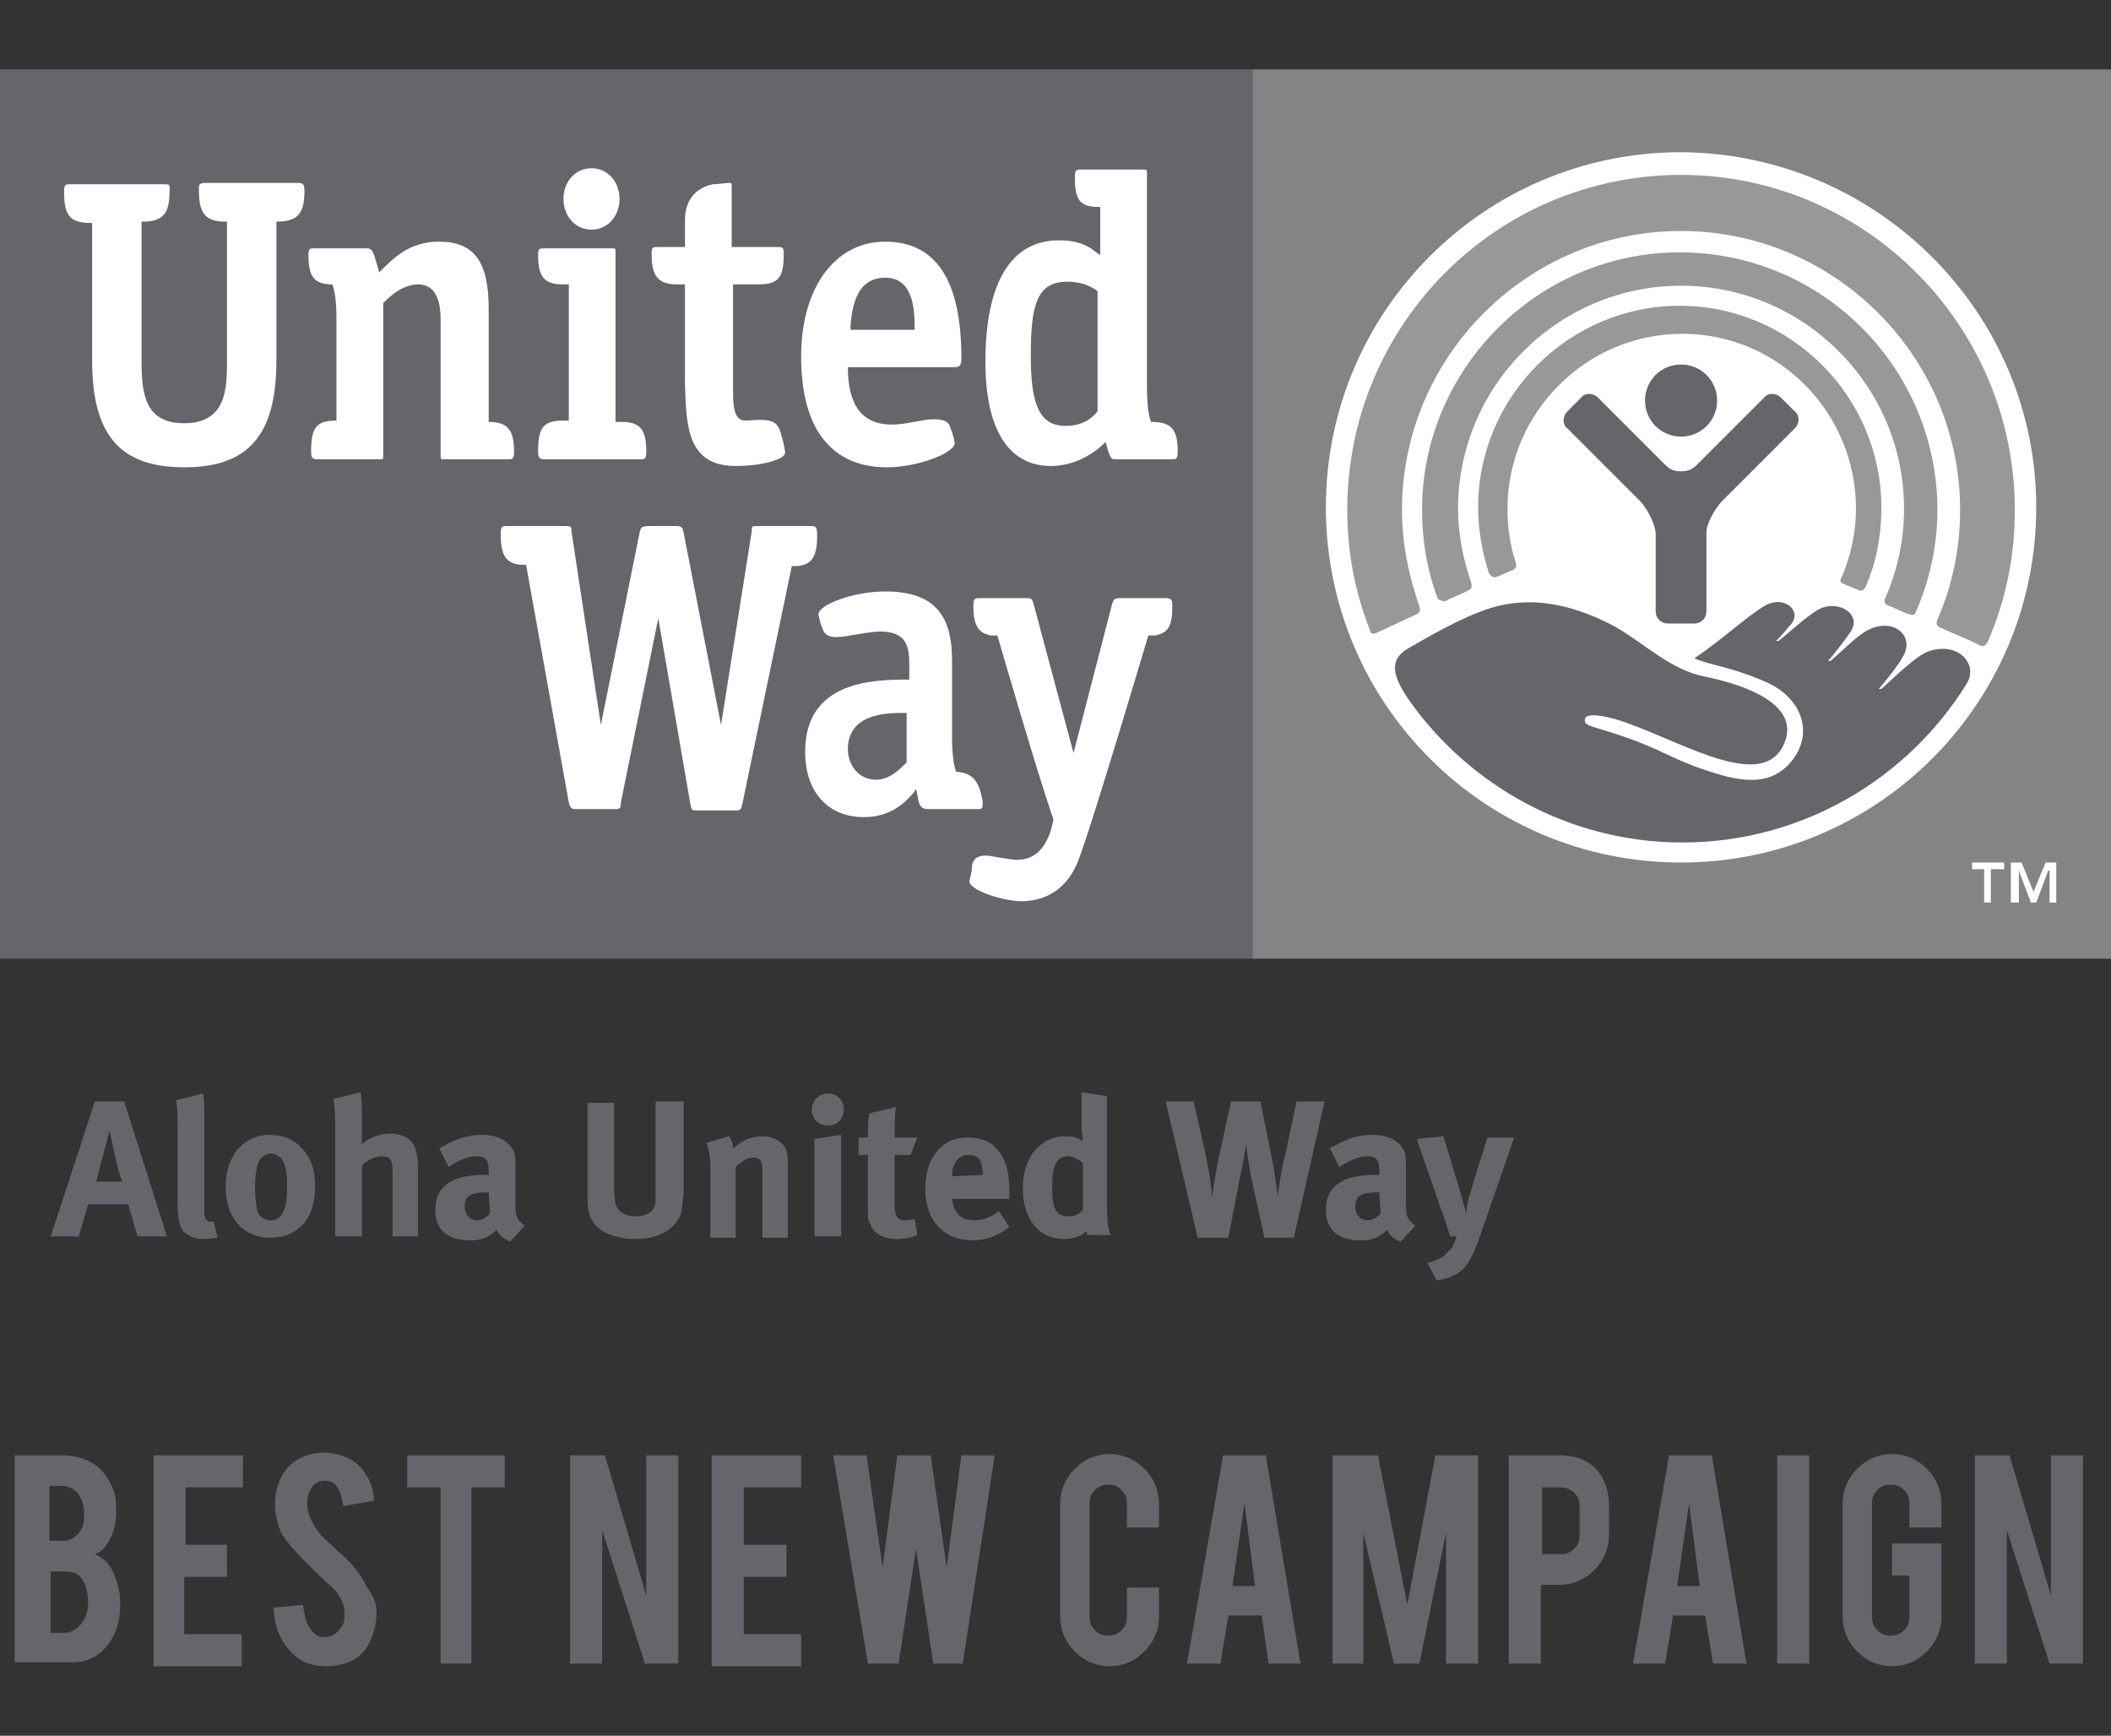 <?xml version="1.0" encoding="utf-8"?>
<!-- Generator: Adobe Illustrator 20.1.0, SVG Export Plug-In . SVG Version: 6.00 Build 0)  -->
<svg version="1.1" id="Layer_1" xmlns="http://www.w3.org/2000/svg" xmlns:xlink="http://www.w3.org/1999/xlink" x="0px" y="0px"
	 viewBox="0 0 158.1 130" style="enable-background:new 0 0 158.1 130;" xml:space="preserve">
<rect x="0" y="0" width="158.1" height="130" fill="#333333" stroke="none"/>
<style type="text/css">
	.st0{fill:#848487;}
	.st1{fill:#FFFFFF;}
	.st2{fill:#989898;}
	.st3{fill:#65666B;}
</style>
<g>
	<g>
		<rect x="93.8" y="5.2" class="st0" width="64.3" height="66.6"/>
		<path class="st1" d="M152.5,38c0,14.7-11.9,26.6-26.6,26.6c-14.7,0-26.6-11.9-26.6-26.6c0-14.7,11.9-26.6,26.6-26.6
			C140.6,11.5,152.5,23.4,152.5,38"/>
		<path class="st2" d="M112.1,43.2c0.3-0.1,0.9-0.4,1.2-0.5c0.3-0.2,0.3-0.3,0.2-0.6c-0.4-1.3-0.6-2.6-0.6-4
			c0-7.2,5.9-13.1,13.1-13.1c7.2,0,13,5.9,13,13.1c0,1.8-0.4,3.6-1.1,5.2c-0.1,0.1-0.1,0.3,0.1,0.4c0.2,0.1,1,0.4,1.2,0.5
			c0.2,0.1,0.4,0,0.5-0.2c0.8-1.8,1.2-3.8,1.2-6c0-8.3-6.8-15.1-15.1-15.1c-8.3,0-15.1,6.8-15.1,15.1c0,1.7,0.3,3.3,0.8,4.9
			C111.7,43.2,111.9,43.3,112.1,43.2"/>
		<path class="st2" d="M108.3,45c0.3-0.2,1.4-0.6,1.7-0.8c0.3-0.1,0.2-0.4,0.2-0.5c-0.6-1.8-1-3.6-1-5.6c0-9.2,7.5-16.7,16.7-16.7
			c9.2,0,16.7,7.5,16.7,16.7c0,2.4-0.5,4.6-1.4,6.7c-0.1,0.1-0.1,0.4,0.1,0.5c0.3,0.1,1.5,0.7,1.7,0.7c0.2,0.1,0.4,0.1,0.5-0.2
			c1-2.3,1.6-4.9,1.6-7.6c0-10.6-8.6-19.3-19.3-19.3c-10.6,0-19.3,8.7-19.3,19.3c0,2.3,0.4,4.6,1.2,6.7
			C107.9,44.9,108,45.1,108.3,45"/>
		<path class="st2" d="M103.1,47.4c0.4-0.2,2.6-1.2,3-1.4c0.4-0.2,0.2-0.5,0.2-0.6c-0.8-2.3-1.3-4.7-1.3-7.2
			c0-11.5,9.4-20.9,20.9-20.9c11.5,0,20.9,9.4,20.9,20.9c0,2.9-0.6,5.7-1.7,8.2c-0.1,0.2-0.1,0.5,0.2,0.6c0.4,0.2,2.6,1.1,2.9,1.3
			c0.3,0.2,0.5,0.1,0.7-0.3c1.3-3,2-6.3,2-9.8c0-13.8-11.2-25.1-25-25.1c-13.8,0-25,11.2-25,25.1c0,3.2,0.6,6.2,1.7,9
			C102.6,47.3,102.7,47.6,103.1,47.4"/>
		<path class="st3" d="M125.9,32.7c1.5,0,2.7-1.2,2.7-2.7c0-1.5-1.2-2.7-2.7-2.7c-1.5,0-2.7,1.2-2.7,2.7
			C123.2,31.5,124.4,32.7,125.9,32.7"/>
		<path class="st3" d="M126.9,46.7c0.5,0,0.9-0.4,0.9-0.9v-5.9c0-0.7,0.6-1.7,1.1-2.3l5.5-5.5c0.4-0.4,0.4-1,0-1.3l-1-1
			c-0.4-0.4-1-0.4-1.3,0l-5,5c-0.3,0.3-0.6,0.5-1.2,0.5c-0.6,0-0.9-0.2-1.2-0.5l-5-5c-0.4-0.4-1-0.4-1.3,0l-1,1
			c-0.4,0.4-0.4,1,0,1.3l5.5,5.5c0.5,0.6,1,1.5,1.1,2.3v5.9c0,0.5,0.4,0.9,0.9,0.9H126.9z"/>
		<path class="st3" d="M144.4,48.8c-0.9,0.3-2.7,2.1-3.5,2.8l-0.2,0c0.3-0.3,1.5-1.8,1.8-2.4c1-1.6-0.8-3.1-2.8-1.9
			c-0.7,0.4-2,1.7-2.6,2.2l-0.2,0c0.3-0.3,1.4-1.7,1.7-2.2c0.9-1.3-1-2.5-2.5-1.6c-1.1,0.7-2,1.6-2.9,2.3l-0.2,0
			c0.3-0.2,0.9-1,1.1-1.2c0.9-1-0.4-2.2-1.8-1.5c-1.3,0.7-3.3,2.6-5.4,4c1,0.5,2.7,0.6,5.4,1.8c2.7,1.2,3.6,3.9,1.8,6
			c-1.7,2-4.2,1.3-6.3,0.6c-2.5-0.8-3.4-1.6-6.4-2.6c-2-0.7-2.8-0.7-2.7-1.2c0-0.6,1.7-0.3,3.3,0.3c4.4,1.6,10.3,5.2,11.7,1.3
			c1.1-3.1-4-4.4-5.9-4.8c-2.7-0.5-4.6-2.5-6.9-3.8c-3.6-1.9-6.3-2-8.3-1.6c-2.2,0.4-5.3,2.2-7.2,3.3c-1.3,0.8-1.2,1.9,0.1,3.8
			c4.5,6.4,12,10.7,20.5,10.7c9,0,16.9-4.8,21.3-11.9C148.2,49.7,146.6,48,144.4,48.8"/>
		<rect y="5.2" class="st3" width="93.8" height="66.6"/>
		<path class="st1" d="M149.1,65.1v2.5h-0.5v-2.5h-0.9v-0.5h2.4v0.5H149.1z M153.5,67.6v-2.4l-0.1,0l-0.9,2.4h-0.4l-0.9-2.4l0,0v2.4
			h-0.6v-3h0.8l0.9,2.2l0.9-2.2h0.8v3H153.5z"/>
		<path class="st1" d="M72.6,66c0,0.7,2.6,1.5,3.9,1.5c1.3,0,3.2-0.5,4.2-2.9c1-2.5,5.3-17,5.3-17l0.5,0c1-0.2,1.3-0.7,1.3-2.2
			c0-0.5-0.1-0.6-0.5-0.6h-3.5c-0.3,0-0.4,0.1-0.5,0.4l-2.9,11.2l-3-11.2c-0.1-0.3-0.1-0.4-0.5-0.4h-3.5c-0.4,0-0.5,0-0.5,0.6
			c0,1.5,0.4,2,1.3,2.2l0.5,0c0,0,2.8,9.7,4.2,13.8c0,0-0.2,0.8-0.2,0.8c-0.5,1.5-1.3,2.2-2.6,2.2c-0.3,0-2-0.3-2-0.3
			c-1-0.1-1.2,0.3-1.3,0.7C72.8,65.4,72.6,65.9,72.6,66"/>
		<path class="st1" d="M60.8,39.4h-4.1c-0.4,0-0.4,0-0.4,0.4l-2.3,14.5l-2.8-14.4c-0.1-0.4-0.1-0.5-0.6-0.5h-1.9
			c-0.7,0-0.7,0.1-0.8,0.5l-2.9,14.4l-2.2-14.5c0-0.4-0.1-0.4-0.4-0.4H38c-0.4,0-0.5,0-0.5,0.6c0,1.6,0.4,2.2,1.5,2.3l0.4,0
			l3.2,17.8c0.1,0.4,0.2,0.5,0.5,0.5H46c0.4,0,0.5,0,0.5-0.5l2.8-13.8l2.4,13.9c0.1,0.5,0.1,0.5,0.5,0.5h2.9c0.4,0,0.4-0.1,0.5-0.5
			l3.7-17.8l0.4,0c1.1-0.1,1.5-0.7,1.5-2.3C61.2,39.5,61.1,39.4,60.8,39.4"/>
		<path class="st1" d="M67.9,57.1c-0.4,0.4-1.2,1.3-2.3,1.3c-1.2,0-2.1-1-2.1-2.3c0-2.9,3.5-2.7,4.4-2.7V57.1z M71.6,57.8
			c-0.2-0.6-0.3-1.4-0.3-2.8v-5.6c0-3.5-1.5-5.1-5-5.1c-2.4,0-5,1-5,1.7c0,0.1,0.1,0.6,0.3,1.1c0.1,0.2,0.2,0.7,1.3,0.6
			c0.4,0,2.2-0.4,3-0.4c2,0,2.2,1.1,2.2,2.5v1.1c-2.5,0-7.8,0-7.8,5.4c0,3,1.7,4.9,4.4,4.9c2,0,3.1-1.1,3.7-1.8l0.2-0.3l0.1,0.4
			c0.1,0.7,0.2,1.1,0.8,1.1h3.6c0.5,0,0.5,0,0.5-0.6C73.3,58.5,72.9,57.9,71.6,57.8"/>
		<path class="st1" d="M46.5,31.6l-0.4,0V18.9c0-0.3,0-0.3-0.3-0.3h-5c-0.4,0-0.5,0-0.5,0.5c0,1.7,0.5,2.2,1.9,2.2h0.4v10.2l-0.4,0
			c-1.5,0-1.9,0.5-1.9,2.3c0,0.5,0.1,0.6,0.5,0.6h7.1c0.4,0,0.5,0,0.5-0.6C48.4,32.1,47.9,31.6,46.5,31.6"/>
		<path class="st1" d="M44.3,12.6c-1.2,0-2.1,1-2.1,2.3c0,1.3,0.9,2.3,2.1,2.3c1.2,0,2.1-1,2.1-2.3C46.4,13.6,45.5,12.6,44.3,12.6"
			/>
		<path class="st1" d="M20.7,16.6L20.7,16.6c1.6,0,2.1-0.6,2.1-2.3c0-0.5-0.1-0.6-0.5-0.6h-6.9c-0.4,0-0.5,0.1-0.5,0.3l0,0.3
			c0,1.7,0.5,2.3,2,2.3h0.1V27c0,2,0,4.7-3.2,4.7c-2.9,0-3.2-2.1-3.2-4.7V16.6h0.1c1.5,0,2-0.6,2-2.3l0-0.3c0-0.2-0.1-0.2-0.5-0.2
			H5.3c-0.4,0-0.5,0-0.5,0.6c0,1.8,0.5,2.3,2,2.3h0.1V27c0,5.6,2.1,8,6.9,8c4.8,0,6.9-2.4,6.9-8V16.6z"/>
		<path class="st1" d="M36.6,31.6v-8.5c0-3.5-1.1-5-3.7-5c-2.3,0-3.5,1.3-4.5,2.3c-0.1-0.4-0.2-0.7-0.2-0.7
			c-0.2-0.7-0.3-1.1-0.7-1.1h-3.9c-0.4,0-0.5,0-0.5,0.5c0,1.6,0.4,2.2,1.8,2.2c0.2,0.7,0.3,1.2,0.3,2.9v7.3c-1.5,0-1.9,0.5-1.9,2.3
			c0,0.5,0.1,0.6,0.5,0.6h4.6c0.3,0,0.3,0,0.3-0.3l0-11.4c0.4-0.4,1.4-1.4,2.6-1.4c1.7,0,1.7,2,1.7,2.8v10c0,0.3,0,0.3,0.3,0.3H38
			c0.4,0,0.5,0,0.5-0.6C38.5,32.2,38,31.6,36.6,31.6"/>
		<path class="st1" d="M55.1,34.9c2,0,3.7-0.5,3.7-1c0-0.1-0.1-0.7-0.2-1c-0.3-1.2-0.4-1.6-2.6-1.4c-0.3,0-0.5,0-0.7-0.2
			c-0.4-0.4-0.4-1.4-0.4-2.1v-7.9h1.9c1.5,0,1.9-0.5,1.9-2.3c0-0.5-0.1-0.5-0.5-0.5h-3.4v-4.4c0-0.4,0-0.4-0.2-0.4
			c-0.2,0-0.9,0.1-1.2,0.1c-1,0.2-2.1,0.9-2.1,2.7v2h-2c-0.4,0-0.5,0-0.5,0.5c0,1.7,0.5,2.3,1.9,2.3h0.6v7.4
			C51.4,31.8,51.4,34.9,55.1,34.9"/>
		<path class="st1" d="M63.7,24.7l0-0.3c0.1-1.1,0.3-3.6,2.6-3.6c2.2,0,2.2,2.6,2.2,3.9H63.7z M72,26.8c0-5.8-1.9-8.7-5.7-8.7
			c-3.8,0-6.3,3.5-6.3,8.6c0,6.8,3.5,8.3,6.4,8.3c2.4,0,5.1-1.1,5.1-1.8c0-0.1-0.1-0.6-0.3-1.1c-0.1-0.4-0.3-0.7-1.3-0.7
			c-0.8,0-2,0.4-3.1,0.4c-2.2,0-3.3-1.4-3.3-4.3h7.9C71.9,27.5,72,27.4,72,26.8"/>
		<path class="st1" d="M79.8,31.9c-2.1,0-2.6-1.9-2.6-5.3c0-3.6,0.4-5.5,2.7-5.5c0.9,0,1.6,0.2,2.3,0.7v9
			C81.9,31.2,81.2,31.9,79.8,31.9 M86.2,31.6c-0.2-0.6-0.3-1.3-0.3-2.8V13c0-0.3,0-0.3-0.3-0.3h-4.6c-0.4,0-0.5,0-0.5,0.6
			c0,1.7,0.4,2.2,1.8,2.2l0.1,0v3.6l-0.3-0.2c-0.5-0.4-1.2-0.9-2.8-0.9c-3.6,0-5.5,3.2-5.5,9.1c0,5,1.7,7.8,4.9,7.8
			c2.5,0,4.1-1.8,4.1-1.8l0.2,0.7c0.2,0.5,0.2,0.6,0.6,0.6h4.1c0.4,0,0.5,0,0.5-0.6C88.2,32.1,87.7,31.6,86.2,31.6"/>
		<path class="st3" d="M8.6,86.5c-0.1-0.5-0.4-1.8-0.4-1.8s-0.3,1.2-0.5,1.9c-0.2,0.7-0.3,1.2-0.5,1.9h2C9.1,88.5,8.8,87.5,8.6,86.5
			 M10.3,92.6l-0.7-2.4h-3l-0.7,2.4H3.8l3.3-10.1h2.2l3.2,10.1H10.3z"/>
		<path class="st3" d="M15.2,92.8c-0.8,0-1.5-0.4-1.7-1c-0.1-0.4-0.2-0.6-0.2-1.7v-5.5c0-1,0-1.6-0.1-2.2l2-0.5
			c0.1,0.4,0.1,0.9,0.1,1.9v5.8c0,1.3,0,1.5,0.1,1.7c0.1,0.1,0.2,0.2,0.4,0.2c0.1,0,0.1,0,0.2,0l0.3,1.2
			C16.1,92.7,15.7,92.8,15.2,92.8"/>
		<path class="st3" d="M21.1,86.8c-0.2-0.2-0.5-0.4-0.8-0.4c-0.5,0-0.8,0.3-1,0.8c-0.1,0.4-0.2,0.9-0.2,1.7c0,0.9,0.1,1.5,0.2,1.9
			c0.2,0.4,0.6,0.6,1,0.6c0.8,0,1.2-0.8,1.2-2.5C21.5,87.8,21.4,87.2,21.1,86.8 M22.7,91.7c-0.6,0.6-1.3,1-2.5,1
			c-2,0-3.3-1.5-3.3-3.8c0-2.3,1.3-3.9,3.3-3.9c1.1,0,1.9,0.4,2.5,1.1c0.6,0.7,0.9,1.5,0.9,2.7C23.6,90.1,23.3,91,22.7,91.7"/>
		<path class="st3" d="M29.4,92.6v-5c0-0.7-0.2-1-0.8-1c-0.5,0-1.1,0.3-1.5,0.7v5.3h-2V84c0-0.7-0.1-1.4-0.1-1.7l2-0.5
			c0.1,0.4,0.1,1.1,0.1,1.8v1.5c0,0.2,0,0.5,0,0.6c0.5-0.5,1.4-0.8,2.1-0.8c0.9,0,1.7,0.4,1.9,1.1c0.1,0.4,0.2,0.7,0.2,1.4v5.2H29.4
			z"/>
		<path class="st3" d="M36.6,89.3c-1.3,0-1.8,0.2-1.8,1.1c0,0.6,0.4,1,0.9,1c0.4,0,0.7-0.2,1-0.5L36.6,89.3L36.6,89.3z M38.2,93
			c-0.4-0.2-0.9-0.5-1-0.9c-0.1,0.1-0.3,0.3-0.5,0.4c-0.4,0.3-0.9,0.4-1.5,0.4c-1.7,0-2.6-0.8-2.6-2.3c0-1.7,1.2-2.6,3.6-2.6
			c0.1,0,0.3,0,0.4,0v-0.3c0-0.8-0.2-1.1-0.9-1.1c-0.6,0-1.4,0.3-2.1,0.8L32.9,86c0.4-0.2,0.7-0.4,1.2-0.6c0.7-0.3,1.4-0.4,2-0.4
			c1.2,0,2.1,0.5,2.4,1.3c0.1,0.3,0.1,0.5,0.1,1.3l0,2.5c0,0.8,0,1.2,0.7,1.7L38.2,93z"/>
		<path class="st3" d="M51,90.9c-0.3,0.8-1.2,1.9-3.4,1.9c-1.5,0-2.7-0.5-3.2-1.3c-0.3-0.5-0.4-0.9-0.4-1.9v-7H46v6.6
			c0,0.6,0.1,1,0.2,1.2c0.2,0.4,0.7,0.7,1.4,0.7c0.9,0,1.5-0.4,1.5-1.2c0-0.2,0-0.4,0-0.9v-6.5h2.1v6.8C51.1,90.3,51.1,90.4,51,90.9
			"/>
		<path class="st3" d="M57.1,92.6v-4.8c0-0.8-0.1-1.1-0.7-1.1c-0.4,0-0.9,0.3-1.3,0.7v5.3h-1.9v-5.4c0-0.6-0.1-1.2-0.3-1.7l1.7-0.5
			c0.2,0.3,0.3,0.6,0.3,0.9c0.3-0.2,0.5-0.4,0.9-0.6c0.4-0.2,0.9-0.3,1.3-0.3c0.8,0,1.6,0.4,1.8,1.1c0.1,0.3,0.1,0.6,0.1,1.1v5.4
			H57.1z"/>
		<path class="st3" d="M61,92.6v-7.3L63,85v7.6H61z M62,84.3c-0.7,0-1.2-0.5-1.2-1.2c0-0.7,0.6-1.2,1.2-1.2c0.7,0,1.2,0.5,1.2,1.2
			C63.2,83.8,62.7,84.3,62,84.3"/>
		<path class="st3" d="M67.2,92.8c-1,0-1.8-0.4-2-1.1C65,91.4,65,91.2,65,90.5v-4h-0.7v-1.3H65c0-0.7,0-1.2,0.1-1.8l2-0.5
			c-0.1,0.7-0.1,1.5-0.1,2.3h1.7l-0.5,1.3h-1.2v3.7c0,0.9,0.2,1.2,0.8,1.2c0.2,0,0.3,0,0.7-0.1l0.2,1.2
			C68.2,92.7,67.7,92.8,67.2,92.8"/>
		<path class="st3" d="M73.6,88c0-0.5-0.1-0.8-0.2-1.1c-0.2-0.3-0.5-0.4-0.9-0.4c-0.7,0-1.2,0.6-1.2,1.6v0L73.6,88L73.6,88z
			 M71.3,89.5L71.3,89.5c0,1.2,0.6,1.9,1.6,1.9c0.7,0,1.3-0.2,1.9-0.7l0.8,1.2c-0.9,0.7-1.8,1-2.8,1c-2.1,0-3.5-1.5-3.5-3.8
			c0-1.3,0.3-2.2,0.9-2.9c0.6-0.7,1.3-1,2.3-1c0.9,0,1.7,0.3,2.1,0.8c0.7,0.7,1,1.7,1,3.3v0.5H71.3z"/>
		<path class="st3" d="M81.1,87.1c-0.4-0.3-0.7-0.5-1.1-0.5c-0.9,0-1.2,0.7-1.2,2.4c0,1.6,0.3,2.1,1.3,2.1c0.4,0,0.8-0.2,1-0.5V87.1
			z M81.5,92.6c-0.1-0.1-0.1-0.2-0.1-0.4c-0.5,0.4-1,0.6-1.7,0.6c-1.9,0-3.1-1.5-3.1-3.8c0-2.3,1.3-3.9,3.2-3.9c0.5,0,1,0.1,1.3,0.4
			c0-0.2-0.1-0.7-0.1-1.1v-2.6l1.9,0.3v7.7c0,1.8,0.1,2.4,0.3,2.7H81.5z"/>
		<path class="st3" d="M96.9,92.7h-2.2l-0.9-4.1c-0.3-1.3-0.4-2.5-0.5-2.9c0,0.2-0.2,1.5-0.5,2.8L92,92.7h-2.3l-2.4-10.2h2.1l0.9,4
			c0.4,1.9,0.5,3.3,0.5,3.3c0-0.4,0.2-1.8,0.5-3.2l0.9-4.1h2.2l0.9,4.5c0.2,0.9,0.4,2.7,0.4,2.7c0-0.3,0.3-2.4,0.6-3.4l0.8-3.8h2.1
			L96.9,92.7z"/>
		<path class="st3" d="M103.3,89.3c-1.3,0-1.8,0.2-1.8,1.1c0,0.6,0.4,1,0.9,1c0.4,0,0.7-0.2,1-0.5L103.3,89.3L103.3,89.3z M104.9,93
			c-0.5-0.2-0.9-0.5-1-0.9c-0.1,0.1-0.3,0.3-0.5,0.4c-0.4,0.3-0.9,0.4-1.5,0.4c-1.7,0-2.6-0.8-2.6-2.3c0-1.7,1.2-2.6,3.6-2.6
			c0.1,0,0.3,0,0.4,0v-0.3c0-0.8-0.2-1.1-0.9-1.1c-0.6,0-1.3,0.3-2.1,0.8L99.6,86c0.4-0.2,0.7-0.4,1.2-0.6c0.7-0.3,1.3-0.4,2-0.4
			c1.2,0,2.1,0.5,2.4,1.3c0.1,0.3,0.1,0.5,0.1,1.3l0,2.5c0,0.8,0,1.2,0.7,1.7L104.9,93z"/>
		<path class="st3" d="M110.8,92.7c-0.5,1.4-0.9,2.1-1.4,2.5c-0.5,0.4-1.1,0.6-1.8,0.7l-0.7-1.3c0.4-0.1,0.9-0.3,1.2-0.5
			c0.2-0.2,0.4-0.4,0.6-0.6c0.2-0.3,0.2-0.4,0.4-0.9h-0.5c-0.2-0.7-0.6-1.9-0.7-2.1l-1.8-5.2l2-0.2l1.3,4.3c0.1,0.4,0.4,1.4,0.4,1.5
			c0,0,0.1-0.8,0.2-1.2c0.1-0.2,0.2-0.7,0.3-1l1.1-3.5h2L110.8,92.7z"/>
	</g>
	<g>
		<g>
			<path class="st3" d="M1.1,124.6V109h3.5c0.9,0,1.8,0.2,2.5,0.7c0.6,0.4,1.1,1.1,1.4,1.9c0.2,0.5,0.2,1,0.2,1.7
				c0,1-0.3,1.9-0.8,2.5c-0.2,0.3-0.5,0.5-0.8,0.6c0.5,0.2,1,0.6,1.3,1.2c0.2,0.4,0.4,0.9,0.5,1.5c0.1,0.3,0.1,0.7,0.1,1.1
				c0,1-0.2,1.8-0.6,2.5c-0.3,0.5-0.7,1-1.2,1.3c-0.6,0.4-1.2,0.5-1.8,0.5H1.1z M3.7,115.4h1c0.7,0,1.2-0.4,1.5-1.1
				c0.1-0.3,0.1-0.6,0.1-1c0-0.6-0.2-1.1-0.5-1.5c-0.3-0.3-0.7-0.5-1.1-0.5h-1V115.4z M3.7,122.3h1c0.8,0,1.3-0.4,1.7-1.2
				c0.1-0.3,0.2-0.6,0.2-1c0-0.9-0.2-1.5-0.5-1.9c-0.3-0.4-0.7-0.5-1.3-0.5h-1V122.3z"/>
			<path class="st3" d="M11.5,124.6V109h6.7v2.4h-4.3v4.3H17v2.4h-3.2v4.3h4.3v2.4H11.5z"/>
			<path class="st3" d="M28.2,120.7c0,1.1-0.3,2-0.8,2.8c-0.4,0.5-0.9,0.9-1.6,1.1c-0.4,0.1-0.8,0.2-1.3,0.2c-0.9,0-1.7-0.2-2.3-0.7
				c-0.5-0.4-0.9-0.9-1.2-1.5c-0.3-0.6-0.5-1.4-0.5-2.2l2.2-0.2c0.1,0.9,0.3,1.6,0.7,2c0.3,0.3,0.6,0.5,1,0.4c0.5,0,0.9-0.3,1.2-0.8
				c0.2-0.2,0.2-0.6,0.2-1c0-0.6-0.3-1.3-0.9-1.9c-0.5-0.4-1.2-1.1-2.1-2c-0.8-0.8-1.3-1.4-1.7-2c-0.3-0.7-0.5-1.4-0.5-2.2
				c0-1.4,0.5-2.5,1.4-3.2c0.6-0.4,1.3-0.7,2.2-0.7c0.8,0,1.6,0.2,2.2,0.6c0.5,0.3,0.8,0.7,1.1,1.2c0.3,0.5,0.5,1.1,0.5,1.8
				l-2.3,0.4c-0.1-0.6-0.2-1.1-0.5-1.5c-0.2-0.3-0.5-0.4-0.9-0.4c-0.4,0-0.8,0.2-1,0.6c-0.2,0.3-0.3,0.7-0.3,1.1
				c0,0.7,0.3,1.4,0.9,2.2c0.2,0.3,0.6,0.6,1,1c0.5,0.5,0.9,0.8,1.1,1c0.6,0.6,1,1.2,1.3,1.7c0.1,0.3,0.3,0.5,0.4,0.7
				C28.1,119.8,28.2,120.3,28.2,120.7z"/>
			<path class="st3" d="M33,111.4h-2.5V109h7.3v2.4h-2.5v13.2H33V111.4z"/>
			<path class="st3" d="M45.3,109l3.1,10.5V109h2.4v15.6h-2.5l-3.2-10v10h-2.4V109H45.3z"/>
			<path class="st3" d="M53.3,124.6V109H60v2.4h-4.3v4.3h3.2v2.4h-3.2v4.3H60v2.4H53.3z"/>
			<path class="st3" d="M72,109h2.5l-2.4,15.6h-2.2l-1.3-8.6l-1.3,8.6H65L62.4,109h2.5l1.2,8.4l1.1-8.4h2.5l1.2,8.4L72,109z"/>
			<path class="st3" d="M83.1,124.8c-1,0-1.9-0.4-2.6-1.1c-0.7-0.7-1.1-1.6-1.1-2.6v-8.5c0-1,0.4-1.9,1.1-2.6
				c0.7-0.7,1.6-1.1,2.6-1.1c1,0,1.9,0.4,2.6,1.1c0.7,0.7,1.1,1.6,1.1,2.6v1.8h-2.4v-1.8c0-0.4-0.1-0.7-0.4-1
				c-0.3-0.3-0.6-0.4-1-0.4c-0.4,0-0.7,0.1-1,0.4c-0.3,0.3-0.4,0.6-0.4,1v8.5c0,0.4,0.1,0.7,0.4,1c0.3,0.3,0.6,0.4,1,0.4
				c0.4,0,0.7-0.1,1-0.4c0.3-0.3,0.4-0.6,0.4-1v-2.2h2.4v2.2c0,1-0.4,1.9-1.1,2.6C85,124.4,84.1,124.8,83.1,124.8z"/>
			<path class="st3" d="M92,121l-0.6,3.6h-2.5l2.7-15.6h3.2l2.6,15.6H95l-0.5-3.6H92z M93.2,112.6l-0.9,6.2h1.7L93.2,112.6z"/>
			<path class="st3" d="M102.2,124.6h-2.4V109h3.4l2.2,11.2l2.1-11.2h3.2v15.6h-2.4v-9.8l-2,9.8h-1.9l-2.3-9.8V124.6z"/>
			<path class="st3" d="M116.9,109c1.1,0,2.1,0.4,2.7,1.1c0.6,0.7,0.9,1.6,0.9,2.6v2.3c0,1-0.4,1.9-1.1,2.6
				c-0.7,0.7-1.6,1.1-2.6,1.1h-1.4v5.9h-2.4V109H116.9z M118.3,112.8c0-0.4-0.1-0.7-0.4-1c-0.2-0.2-0.6-0.4-1-0.4h-1.4v5h1.4
				c0.4,0,0.7-0.1,1-0.4c0.3-0.3,0.4-0.6,0.4-1V112.8z"/>
			<path class="st3" d="M125.3,121l-0.6,3.6h-2.4l2.7-15.6h3.2l2.6,15.6h-2.5l-0.6-3.6H125.3z M126.5,112.6l-0.9,6.2h1.7
				L126.5,112.6z"/>
			<path class="st3" d="M135.5,124.6h-2.4V109h2.4V124.6z"/>
			<path class="st3" d="M141.7,124.8c-1,0-1.9-0.4-2.6-1.1c-0.7-0.7-1.1-1.6-1.1-2.6v-8.5c0-1,0.4-1.9,1.1-2.6
				c0.7-0.7,1.6-1.1,2.6-1.1c1,0,1.9,0.4,2.6,1.1c0.7,0.7,1.1,1.6,1.1,2.6v1.8H143v-1.8c0-0.4-0.1-0.7-0.4-1c-0.3-0.3-0.6-0.4-1-0.4
				c-0.4,0-0.7,0.1-1,0.4c-0.3,0.3-0.4,0.6-0.4,1v8.5c0,0.4,0.1,0.7,0.4,1c0.3,0.3,0.6,0.4,1,0.4c0.4,0,0.7-0.1,1-0.4
				c0.3-0.3,0.4-0.6,0.4-0.9V118h-1.3v-2.4h3.7v5.5c0,1-0.4,1.9-1.1,2.6C143.6,124.4,142.7,124.8,141.7,124.8z"/>
			<path class="st3" d="M150.5,109l3.1,10.5V109h2.4v15.6h-2.5l-3.2-10v10h-2.4V109H150.5z"/>
		</g>
	</g>
</g>
</svg>
